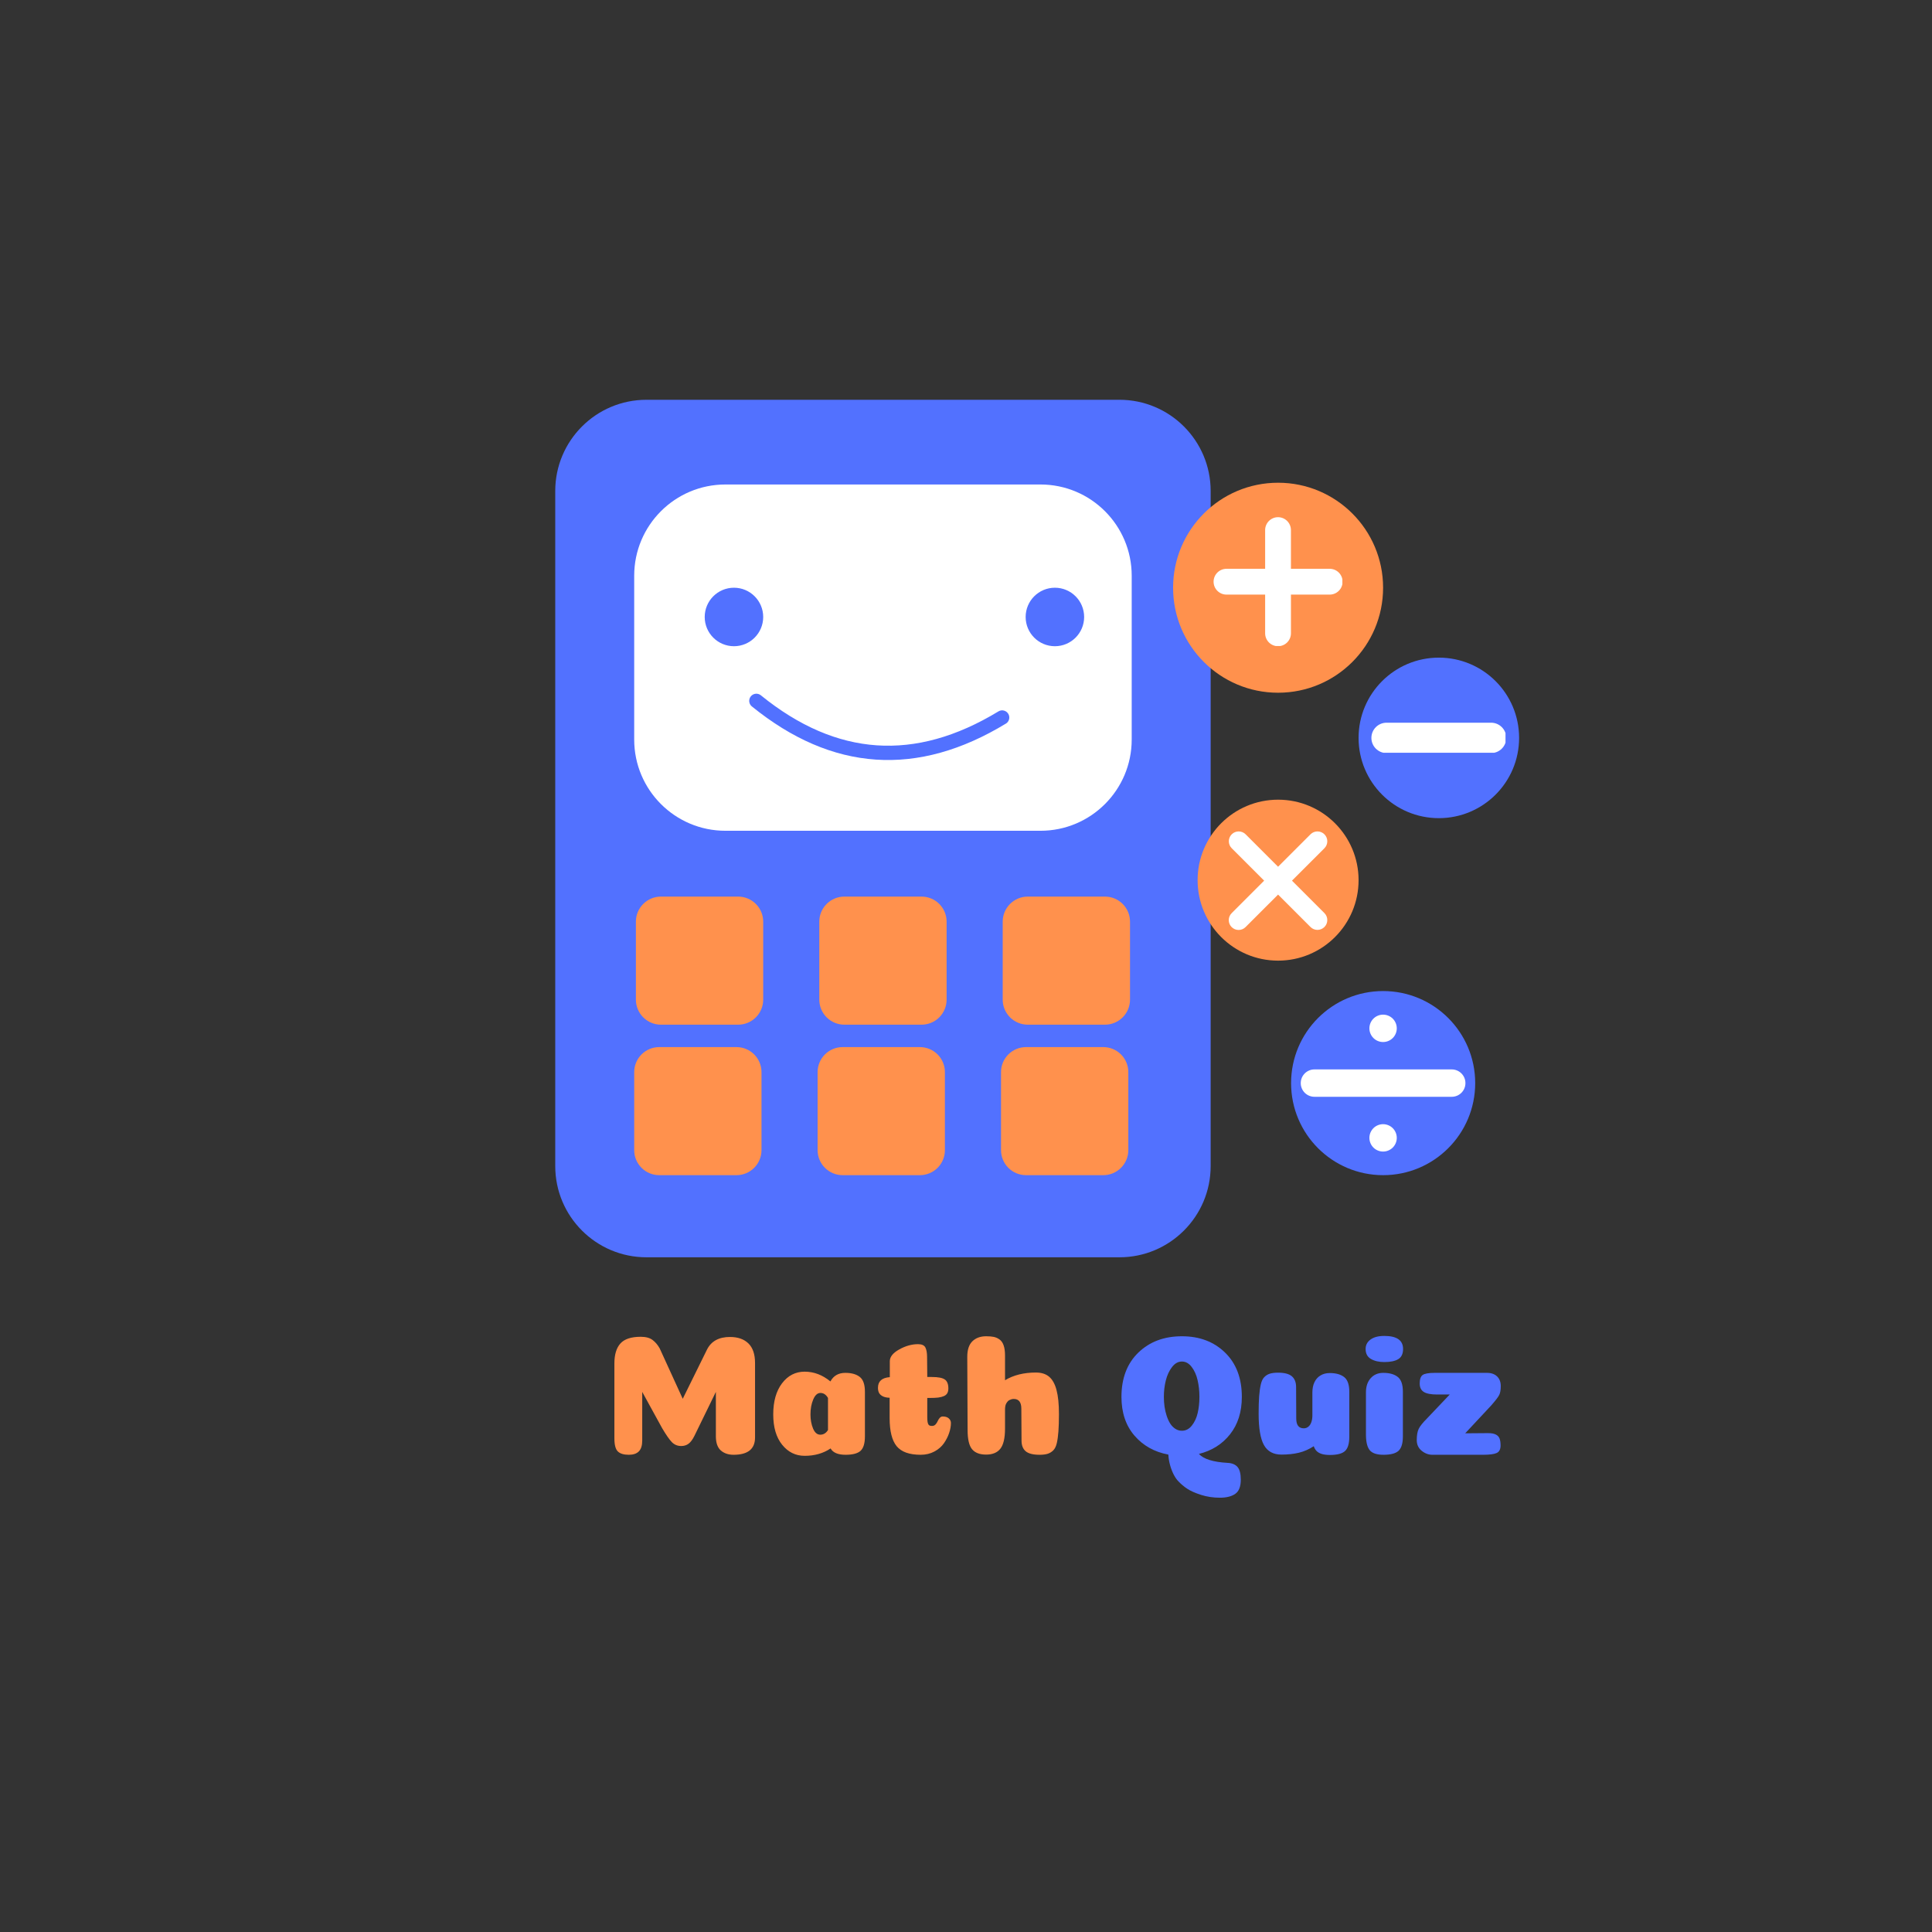 <svg xmlns="http://www.w3.org/2000/svg" xmlns:xlink="http://www.w3.org/1999/xlink" width="1080" zoomAndPan="magnify" viewBox="0 0 810 810" height="1080" preserveAspectRatio="xMidYMid meet" version="1.0"><rect x="0" y="0" width="810" height="810" fill="#333333" stroke="none"/><defs><g/><clipPath id="7ab2465aaa"><path d="M 232.789 167.609 L 507.574 167.609 L 507.574 527.188 L 232.789 527.188 Z M 232.789 167.609 " clip-rule="nonzero"/></clipPath><clipPath id="314bf599d7"><path d="M 271.039 167.609 L 469.324 167.609 C 490.449 167.609 507.574 184.734 507.574 205.859 L 507.574 488.875 C 507.574 509.996 490.449 527.125 469.324 527.125 L 271.039 527.125 C 249.914 527.125 232.789 509.996 232.789 488.875 L 232.789 205.859 C 232.789 184.734 249.914 167.609 271.039 167.609 Z M 271.039 167.609 " clip-rule="nonzero"/></clipPath><clipPath id="82c5747eae"><path d="M 265.891 203.125 L 474.59 203.125 L 474.59 348.305 L 265.891 348.305 Z M 265.891 203.125 " clip-rule="nonzero"/></clipPath><clipPath id="38a387b9ba"><path d="M 304.141 203.125 L 436.223 203.125 C 457.348 203.125 474.473 220.25 474.473 241.375 L 474.473 310.055 C 474.473 331.18 457.348 348.305 436.223 348.305 L 304.141 348.305 C 283.016 348.305 265.891 331.18 265.891 310.055 L 265.891 241.375 C 265.891 220.25 283.016 203.125 304.141 203.125 Z M 304.141 203.125 " clip-rule="nonzero"/></clipPath><clipPath id="965eb08ba3"><path d="M 266.391 375.695 L 319.977 375.695 L 319.977 429.695 L 266.391 429.695 Z M 266.391 375.695 " clip-rule="nonzero"/></clipPath><clipPath id="a5e8af5277"><path d="M 277.102 375.902 L 309.477 375.902 C 312.262 375.902 314.93 377.012 316.898 378.98 C 318.871 380.949 319.977 383.617 319.977 386.402 L 319.977 419.102 C 319.977 421.887 318.871 424.559 316.898 426.527 C 314.93 428.496 312.262 429.602 309.477 429.602 L 277.102 429.602 C 274.316 429.602 271.645 428.496 269.676 426.527 C 267.707 424.559 266.602 421.887 266.602 419.102 L 266.602 386.402 C 266.602 383.617 267.707 380.949 269.676 378.98 C 271.645 377.012 274.316 375.902 277.102 375.902 Z M 277.102 375.902 " clip-rule="nonzero"/></clipPath><clipPath id="5c55d627eb"><path d="M 295.453 246.406 L 319.977 246.406 L 319.977 270.93 L 295.453 270.93 Z M 295.453 246.406 " clip-rule="nonzero"/></clipPath><clipPath id="d634bffa3c"><path d="M 307.715 246.406 C 300.941 246.406 295.453 251.898 295.453 258.668 C 295.453 265.441 300.941 270.93 307.715 270.93 C 314.484 270.93 319.977 265.441 319.977 258.668 C 319.977 251.898 314.484 246.406 307.715 246.406 Z M 307.715 246.406 " clip-rule="nonzero"/></clipPath><clipPath id="1126525bd0"><path d="M 430.008 246.406 L 454.531 246.406 L 454.531 270.93 L 430.008 270.93 Z M 430.008 246.406 " clip-rule="nonzero"/></clipPath><clipPath id="c40461c361"><path d="M 442.27 246.406 C 435.496 246.406 430.008 251.898 430.008 258.668 C 430.008 265.441 435.496 270.93 442.27 270.93 C 449.043 270.93 454.531 265.441 454.531 258.668 C 454.531 251.898 449.043 246.406 442.27 246.406 Z M 442.27 246.406 " clip-rule="nonzero"/></clipPath><clipPath id="7ec2a18d2f"><path d="M 343.285 375.695 L 396.871 375.695 L 396.871 429.695 L 343.285 429.695 Z M 343.285 375.695 " clip-rule="nonzero"/></clipPath><clipPath id="62e37c47f6"><path d="M 353.992 375.902 L 386.371 375.902 C 389.156 375.902 391.824 377.012 393.793 378.98 C 395.762 380.949 396.871 383.617 396.871 386.402 L 396.871 419.102 C 396.871 421.887 395.762 424.559 393.793 426.527 C 391.824 428.496 389.156 429.602 386.371 429.602 L 353.992 429.602 C 351.211 429.602 348.539 428.496 346.57 426.527 C 344.602 424.559 343.492 421.887 343.492 419.102 L 343.492 386.402 C 343.492 383.617 344.602 380.949 346.57 378.98 C 348.539 377.012 351.211 375.902 353.992 375.902 Z M 353.992 375.902 " clip-rule="nonzero"/></clipPath><clipPath id="fec90cb68a"><path d="M 420.18 375.695 L 473.766 375.695 L 473.766 429.695 L 420.18 429.695 Z M 420.18 375.695 " clip-rule="nonzero"/></clipPath><clipPath id="d43dfc3835"><path d="M 430.887 375.902 L 463.266 375.902 C 466.047 375.902 468.719 377.012 470.688 378.98 C 472.656 380.949 473.766 383.617 473.766 386.402 L 473.766 419.102 C 473.766 421.887 472.656 424.559 470.688 426.527 C 468.719 428.496 466.047 429.602 463.266 429.602 L 430.887 429.602 C 428.102 429.602 425.434 428.496 423.465 426.527 C 421.496 424.559 420.387 421.887 420.387 419.102 L 420.387 386.402 C 420.387 383.617 421.496 380.949 423.465 378.98 C 425.434 377.012 428.102 375.902 430.887 375.902 Z M 430.887 375.902 " clip-rule="nonzero"/></clipPath><clipPath id="ce909accf1"><path d="M 265.68 438.789 L 319.266 438.789 L 319.266 492.789 L 265.68 492.789 Z M 265.68 438.789 " clip-rule="nonzero"/></clipPath><clipPath id="8d34efaf48"><path d="M 276.391 438.996 L 308.766 438.996 C 311.551 438.996 314.223 440.102 316.191 442.07 C 318.16 444.039 319.266 446.711 319.266 449.496 L 319.266 482.195 C 319.266 484.98 318.16 487.652 316.191 489.621 C 314.223 491.59 311.551 492.695 308.766 492.695 L 276.391 492.695 C 273.605 492.695 270.934 491.59 268.965 489.621 C 266.996 487.652 265.891 484.98 265.891 482.195 L 265.891 449.496 C 265.891 446.711 266.996 444.039 268.965 442.07 C 270.934 440.102 273.605 438.996 276.391 438.996 Z M 276.391 438.996 " clip-rule="nonzero"/></clipPath><clipPath id="a3dc91df70"><path d="M 342.574 438.789 L 396.16 438.789 L 396.16 492.789 L 342.574 492.789 Z M 342.574 438.789 " clip-rule="nonzero"/></clipPath><clipPath id="fc80ff23d3"><path d="M 353.285 438.996 L 385.66 438.996 C 388.445 438.996 391.117 440.102 393.086 442.07 C 395.055 444.039 396.16 446.711 396.16 449.496 L 396.16 482.195 C 396.16 484.98 395.055 487.652 393.086 489.621 C 391.117 491.59 388.445 492.695 385.66 492.695 L 353.285 492.695 C 350.5 492.695 347.828 491.59 345.859 489.621 C 343.891 487.652 342.785 484.98 342.785 482.195 L 342.785 449.496 C 342.785 446.711 343.891 444.039 345.859 442.07 C 347.828 440.102 350.5 438.996 353.285 438.996 Z M 353.285 438.996 " clip-rule="nonzero"/></clipPath><clipPath id="21ca919fff"><path d="M 419.469 438.789 L 473.055 438.789 L 473.055 492.789 L 419.469 492.789 Z M 419.469 438.789 " clip-rule="nonzero"/></clipPath><clipPath id="da7c7ade8f"><path d="M 430.18 438.996 L 462.555 438.996 C 465.34 438.996 468.008 440.102 469.98 442.07 C 471.949 444.039 473.055 446.711 473.055 449.496 L 473.055 482.195 C 473.055 484.98 471.949 487.652 469.98 489.621 C 468.008 491.59 465.34 492.695 462.555 492.695 L 430.18 492.695 C 427.395 492.695 424.723 491.59 422.754 489.621 C 420.785 487.652 419.68 484.98 419.68 482.195 L 419.68 449.496 C 419.68 446.711 420.785 444.039 422.754 442.07 C 424.723 440.102 427.395 438.996 430.18 438.996 Z M 430.18 438.996 " clip-rule="nonzero"/></clipPath><clipPath id="2df16e9052"><path d="M 491.824 202.387 L 579.867 202.387 L 579.867 290.43 L 491.824 290.43 Z M 491.824 202.387 " clip-rule="nonzero"/></clipPath><clipPath id="98676f84a0"><path d="M 535.848 202.387 C 511.531 202.387 491.824 222.094 491.824 246.406 C 491.824 270.723 511.531 290.43 535.848 290.43 C 560.16 290.43 579.867 270.723 579.867 246.406 C 579.867 222.094 560.16 202.387 535.848 202.387 Z M 535.848 202.387 " clip-rule="nonzero"/></clipPath><clipPath id="aabdd544f0"><path d="M 569.59 275.715 L 636.891 275.715 L 636.891 343.016 L 569.59 343.016 Z M 569.59 275.715 " clip-rule="nonzero"/></clipPath><clipPath id="3a94b04372"><path d="M 603.238 275.715 C 584.652 275.715 569.59 290.781 569.59 309.363 C 569.59 327.949 584.652 343.016 603.238 343.016 C 621.824 343.016 636.891 327.949 636.891 309.363 C 636.891 290.781 621.824 275.715 603.238 275.715 Z M 603.238 275.715 " clip-rule="nonzero"/></clipPath><clipPath id="ec69b5a7ed"><path d="M 502.105 335.27 L 569.59 335.27 L 569.59 402.754 L 502.105 402.754 Z M 502.105 335.27 " clip-rule="nonzero"/></clipPath><clipPath id="9a557280e2"><path d="M 535.848 335.27 C 517.211 335.27 502.105 350.375 502.105 369.012 C 502.105 387.648 517.211 402.754 535.848 402.754 C 554.48 402.754 569.59 387.648 569.59 369.012 C 569.59 350.375 554.48 335.27 535.848 335.27 Z M 535.848 335.27 " clip-rule="nonzero"/></clipPath><clipPath id="f5f25cb939"><path d="M 508.797 216.836 L 562.797 216.836 L 562.797 270.836 L 508.797 270.836 Z M 508.797 216.836 " clip-rule="nonzero"/></clipPath><clipPath id="47a3f194f8"><path d="M 574.941 302.855 L 631.191 302.855 L 631.191 315.605 L 574.941 315.605 Z M 574.941 302.855 " clip-rule="nonzero"/></clipPath><clipPath id="1f2291955d"><path d="M 515 348.168 L 557 348.168 L 557 390 L 515 390 Z M 515 348.168 " clip-rule="nonzero"/></clipPath><clipPath id="25f59ebeca"><path d="M 541.293 415.504 L 618.484 415.504 L 618.484 492.695 L 541.293 492.695 Z M 541.293 415.504 " clip-rule="nonzero"/></clipPath><clipPath id="93d72b1521"><path d="M 579.887 415.504 C 558.57 415.504 541.293 432.785 541.293 454.098 C 541.293 475.414 558.57 492.695 579.887 492.695 C 601.203 492.695 618.484 475.414 618.484 454.098 C 618.484 432.785 601.203 415.504 579.887 415.504 Z M 579.887 415.504 " clip-rule="nonzero"/></clipPath><clipPath id="9b2587cff5"><path d="M 545.137 425.184 L 614.887 425.184 L 614.887 482.934 L 545.137 482.934 Z M 545.137 425.184 " clip-rule="nonzero"/></clipPath></defs><g clip-path="url(#7ab2465aaa)"><g clip-path="url(#314bf599d7)"><path fill="#5271ff" d="M 232.789 167.609 L 507.574 167.609 L 507.574 527.188 L 232.789 527.188 Z M 232.789 167.609 " fill-opacity="1" fill-rule="nonzero"/></g></g><g clip-path="url(#82c5747eae)"><g clip-path="url(#38a387b9ba)"><path fill="#ffffff" d="M 265.891 203.125 L 474.59 203.125 L 474.59 348.305 L 265.891 348.305 Z M 265.891 203.125 " fill-opacity="1" fill-rule="nonzero"/></g></g><g clip-path="url(#965eb08ba3)"><g clip-path="url(#a5e8af5277)"><path fill="#ff914d" d="M 266.602 375.902 L 319.977 375.902 L 319.977 429.695 L 266.602 429.695 Z M 266.602 375.902 " fill-opacity="1" fill-rule="nonzero"/></g></g><g clip-path="url(#5c55d627eb)"><g clip-path="url(#d634bffa3c)"><path fill="#5271ff" d="M 295.453 246.406 L 319.977 246.406 L 319.977 270.93 L 295.453 270.93 Z M 295.453 246.406 " fill-opacity="1" fill-rule="nonzero"/></g></g><g clip-path="url(#1126525bd0)"><g clip-path="url(#c40461c361)"><path fill="#5271ff" d="M 430.008 246.406 L 454.531 246.406 L 454.531 270.93 L 430.008 270.93 Z M 430.008 246.406 " fill-opacity="1" fill-rule="nonzero"/></g></g><path stroke-linecap="round" transform="matrix(0.748, 0.051, -0.051, 0.748, 313.135, 289.355)" fill="none" stroke-linejoin="miter" d="M 5.696 5.613 C 51.615 37.933 97.532 37.913 143.45 5.549 " stroke="#5271ff" stroke-width="8" stroke-opacity="1" stroke-miterlimit="4"/><g clip-path="url(#7ec2a18d2f)"><g clip-path="url(#62e37c47f6)"><path fill="#ff914d" d="M 343.492 375.902 L 396.871 375.902 L 396.871 429.695 L 343.492 429.695 Z M 343.492 375.902 " fill-opacity="1" fill-rule="nonzero"/></g></g><g clip-path="url(#fec90cb68a)"><g clip-path="url(#d43dfc3835)"><path fill="#ff914d" d="M 420.387 375.902 L 473.766 375.902 L 473.766 429.695 L 420.387 429.695 Z M 420.387 375.902 " fill-opacity="1" fill-rule="nonzero"/></g></g><g clip-path="url(#ce909accf1)"><g clip-path="url(#8d34efaf48)"><path fill="#ff914d" d="M 265.891 438.996 L 319.266 438.996 L 319.266 492.789 L 265.891 492.789 Z M 265.891 438.996 " fill-opacity="1" fill-rule="nonzero"/></g></g><g clip-path="url(#a3dc91df70)"><g clip-path="url(#fc80ff23d3)"><path fill="#ff914d" d="M 342.785 438.996 L 396.16 438.996 L 396.16 492.789 L 342.785 492.789 Z M 342.785 438.996 " fill-opacity="1" fill-rule="nonzero"/></g></g><g clip-path="url(#21ca919fff)"><g clip-path="url(#da7c7ade8f)"><path fill="#ff914d" d="M 419.68 438.996 L 473.055 438.996 L 473.055 492.789 L 419.68 492.789 Z M 419.68 438.996 " fill-opacity="1" fill-rule="nonzero"/></g></g><g clip-path="url(#2df16e9052)"><g clip-path="url(#98676f84a0)"><path fill="#ff914d" d="M 491.824 202.387 L 579.867 202.387 L 579.867 290.43 L 491.824 290.43 Z M 491.824 202.387 " fill-opacity="1" fill-rule="nonzero"/></g></g><g clip-path="url(#aabdd544f0)"><g clip-path="url(#3a94b04372)"><path fill="#5271ff" d="M 569.59 275.715 L 636.891 275.715 L 636.891 343.016 L 569.59 343.016 Z M 569.59 275.715 " fill-opacity="1" fill-rule="nonzero"/></g></g><g clip-path="url(#ec69b5a7ed)"><g clip-path="url(#9a557280e2)"><path fill="#ff914d" d="M 502.105 335.27 L 569.59 335.27 L 569.59 402.754 L 502.105 402.754 Z M 502.105 335.27 " fill-opacity="1" fill-rule="nonzero"/></g></g><g clip-path="url(#f5f25cb939)"><path fill="#ffffff" d="M 557.48 238.473 L 541.23 238.473 L 541.23 222.246 C 541.23 219.262 538.809 216.836 535.824 216.836 C 532.836 216.836 530.414 219.262 530.414 222.246 L 530.414 238.473 L 514.211 238.473 C 511.223 238.473 508.801 240.895 508.801 243.879 C 508.801 246.867 511.223 249.289 514.211 249.289 L 530.414 249.289 L 530.414 265.516 C 530.414 268.504 532.84 270.926 535.824 270.926 C 538.809 270.926 541.234 268.504 541.234 265.516 L 541.234 249.289 L 557.48 249.289 C 560.465 249.289 562.891 246.867 562.891 243.879 C 562.891 240.895 560.465 238.473 557.48 238.473 Z M 557.48 238.473 " fill-opacity="1" fill-rule="evenodd"/></g><g clip-path="url(#47a3f194f8)"><path fill="#ffffff" d="M 631.512 309.363 C 631.512 312.883 628.66 315.734 625.141 315.734 L 581.332 315.734 C 577.812 315.734 574.965 312.883 574.965 309.363 C 574.965 305.848 577.812 302.996 581.332 302.996 L 625.141 302.996 C 628.66 302.996 631.512 305.848 631.512 309.363 Z M 631.512 309.363 " fill-opacity="1" fill-rule="nonzero"/></g><g clip-path="url(#1f2291955d)"><path fill="#ffffff" d="M 541.672 369.219 L 555.27 355.625 C 556.879 354.016 556.879 351.398 555.27 349.789 C 553.656 348.176 551.043 348.176 549.434 349.789 L 535.836 363.383 L 522.238 349.789 C 520.629 348.176 518.016 348.176 516.402 349.789 C 514.793 351.398 514.793 354.016 516.402 355.625 L 530 369.219 L 516.371 382.852 C 514.758 384.461 514.758 387.074 516.371 388.684 C 517.176 389.492 518.234 389.895 519.289 389.895 C 520.344 389.895 521.402 389.492 522.207 388.684 L 535.836 375.059 L 549.43 388.652 C 550.234 389.457 551.293 389.863 552.348 389.863 C 553.402 389.863 554.457 389.457 555.266 388.652 C 556.879 387.043 556.879 384.426 555.266 382.816 Z M 541.672 369.219 " fill-opacity="1" fill-rule="nonzero"/></g><g clip-path="url(#25f59ebeca)"><g clip-path="url(#93d72b1521)"><path fill="#5271ff" d="M 541.293 415.504 L 618.484 415.504 L 618.484 492.695 L 541.293 492.695 Z M 541.293 415.504 " fill-opacity="1" fill-rule="nonzero"/></g></g><g clip-path="url(#9b2587cff5)"><path fill="#ffffff" d="M 579.867 425.395 C 579.488 425.395 579.113 425.43 578.746 425.504 C 578.375 425.578 578.016 425.688 577.668 425.832 C 577.32 425.977 576.988 426.152 576.676 426.359 C 576.363 426.57 576.074 426.809 575.805 427.074 C 575.539 427.34 575.301 427.633 575.094 427.945 C 574.883 428.258 574.707 428.59 574.562 428.938 C 574.418 429.285 574.309 429.645 574.234 430.016 C 574.16 430.383 574.125 430.758 574.125 431.133 C 574.125 431.512 574.16 431.883 574.234 432.254 C 574.309 432.625 574.418 432.984 574.562 433.332 C 574.707 433.68 574.883 434.008 575.094 434.324 C 575.301 434.637 575.539 434.926 575.805 435.191 C 576.074 435.461 576.363 435.699 576.676 435.906 C 576.988 436.117 577.32 436.293 577.668 436.438 C 578.016 436.582 578.375 436.691 578.746 436.766 C 579.113 436.836 579.488 436.875 579.867 436.875 C 580.242 436.875 580.617 436.836 580.984 436.766 C 581.355 436.691 581.715 436.582 582.062 436.438 C 582.41 436.293 582.742 436.117 583.055 435.906 C 583.367 435.699 583.656 435.461 583.926 435.191 C 584.191 434.926 584.43 434.637 584.637 434.324 C 584.848 434.008 585.023 433.68 585.168 433.332 C 585.312 432.984 585.422 432.625 585.496 432.254 C 585.57 431.883 585.605 431.512 585.605 431.133 C 585.605 430.758 585.57 430.383 585.496 430.016 C 585.422 429.645 585.312 429.285 585.168 428.938 C 585.023 428.59 584.848 428.258 584.637 427.945 C 584.43 427.633 584.191 427.34 583.926 427.074 C 583.656 426.809 583.367 426.57 583.055 426.359 C 582.742 426.152 582.41 425.977 582.062 425.832 C 581.715 425.688 581.355 425.578 580.984 425.504 C 580.617 425.43 580.242 425.395 579.867 425.395 Z M 551.164 448.355 C 550.785 448.348 550.406 448.383 550.031 448.449 C 549.66 448.52 549.297 448.625 548.941 448.77 C 548.59 448.91 548.254 449.086 547.938 449.293 C 547.617 449.504 547.324 449.738 547.051 450.008 C 546.781 450.273 546.539 450.566 546.328 450.879 C 546.113 451.195 545.934 451.527 545.785 451.879 C 545.641 452.23 545.531 452.594 545.453 452.965 C 545.379 453.34 545.344 453.715 545.344 454.094 C 545.344 454.477 545.379 454.852 545.453 455.227 C 545.531 455.598 545.641 455.961 545.785 456.312 C 545.934 456.66 546.113 456.996 546.328 457.309 C 546.539 457.625 546.781 457.914 547.051 458.184 C 547.324 458.449 547.617 458.688 547.938 458.895 C 548.254 459.105 548.59 459.281 548.941 459.422 C 549.297 459.562 549.66 459.668 550.031 459.738 C 550.406 459.809 550.785 459.84 551.164 459.836 L 608.566 459.836 C 608.945 459.84 609.324 459.809 609.699 459.738 C 610.07 459.668 610.434 459.562 610.789 459.422 C 611.141 459.281 611.477 459.105 611.793 458.895 C 612.113 458.688 612.406 458.449 612.68 458.184 C 612.949 457.914 613.191 457.625 613.402 457.309 C 613.617 456.996 613.797 456.66 613.945 456.312 C 614.09 455.961 614.203 455.598 614.277 455.227 C 614.352 454.852 614.387 454.477 614.387 454.094 C 614.387 453.715 614.352 453.34 614.277 452.965 C 614.203 452.594 614.09 452.23 613.945 451.879 C 613.797 451.527 613.617 451.195 613.402 450.879 C 613.191 450.566 612.949 450.273 612.68 450.008 C 612.406 449.738 612.113 449.504 611.793 449.293 C 611.477 449.086 611.141 448.91 610.789 448.77 C 610.434 448.625 610.07 448.52 609.699 448.449 C 609.324 448.383 608.945 448.348 608.566 448.355 Z M 579.867 471.316 C 579.488 471.316 579.113 471.352 578.746 471.426 C 578.375 471.5 578.016 471.609 577.668 471.754 C 577.32 471.898 576.988 472.074 576.676 472.281 C 576.363 472.492 576.074 472.73 575.805 472.996 C 575.539 473.262 575.301 473.555 575.094 473.867 C 574.883 474.18 574.707 474.512 574.562 474.859 C 574.418 475.207 574.309 475.566 574.234 475.938 C 574.16 476.305 574.125 476.68 574.125 477.055 C 574.125 477.434 574.16 477.805 574.234 478.176 C 574.309 478.547 574.418 478.906 574.562 479.254 C 574.707 479.602 574.883 479.934 575.094 480.246 C 575.301 480.559 575.539 480.848 575.805 481.113 C 576.074 481.383 576.363 481.621 576.676 481.828 C 576.988 482.039 577.32 482.215 577.668 482.359 C 578.016 482.504 578.375 482.613 578.746 482.688 C 579.113 482.758 579.488 482.797 579.867 482.797 C 580.242 482.797 580.617 482.758 580.984 482.688 C 581.355 482.613 581.715 482.504 582.062 482.359 C 582.41 482.215 582.742 482.039 583.055 481.828 C 583.367 481.621 583.656 481.383 583.926 481.113 C 584.191 480.848 584.43 480.559 584.637 480.246 C 584.848 479.934 585.023 479.602 585.168 479.254 C 585.312 478.906 585.422 478.547 585.496 478.176 C 585.57 477.805 585.605 477.434 585.605 477.055 C 585.605 476.68 585.57 476.305 585.496 475.938 C 585.422 475.566 585.312 475.207 585.168 474.859 C 585.023 474.512 584.848 474.18 584.637 473.867 C 584.43 473.555 584.191 473.262 583.926 472.996 C 583.656 472.73 583.367 472.492 583.055 472.281 C 582.742 472.074 582.41 471.898 582.062 471.754 C 581.715 471.609 581.355 471.5 580.984 471.426 C 580.617 471.352 580.242 471.316 579.867 471.316 Z M 579.867 471.316 " fill-opacity="1" fill-rule="nonzero"/></g><g fill="#ff914d" fill-opacity="1"><g transform="translate(252.836, 609.923)"><g><path d="M 47.297 -26.359 L 47.297 -7.484 C 47.348 -4.848 48.055 -2.941 49.422 -1.766 C 50.797 -0.586 52.562 0 54.719 0 C 60.664 0 63.664 -2.375 63.719 -7.125 L 63.719 -38.453 C 63.719 -42.141 62.789 -44.883 60.938 -46.688 C 59.094 -48.488 56.516 -49.391 53.203 -49.391 C 48.598 -49.391 45.406 -47.66 43.625 -44.203 L 33.406 -23.469 L 23.766 -44.562 C 22.941 -46.051 21.941 -47.238 20.766 -48.125 C 19.598 -49.02 17.93 -49.469 15.766 -49.469 C 11.785 -49.469 8.953 -48.531 7.266 -46.656 C 5.586 -44.781 4.75 -41.992 4.75 -38.297 L 4.75 -6.906 C 4.75 -4.176 5.227 -2.344 6.188 -1.406 C 7.145 -0.469 8.68 0 10.797 0 C 12.672 0 14.078 -0.477 15.016 -1.438 C 15.953 -2.395 16.422 -3.906 16.422 -5.969 L 16.422 -26.359 L 24.766 -11.156 C 26.441 -8.32 27.805 -6.363 28.859 -5.281 C 29.922 -4.207 31.223 -3.672 32.766 -3.672 C 33.961 -3.672 34.992 -3.992 35.859 -4.641 C 36.723 -5.285 37.535 -6.379 38.297 -7.922 Z M 47.297 -26.359 "/></g></g></g><g fill="#ff914d" fill-opacity="1"><g transform="translate(321.153, 609.923)"><g><path d="M 25.984 -23.828 C 25.172 -25.223 24.117 -25.922 22.828 -25.922 C 21.578 -25.922 20.566 -25.008 19.797 -23.188 C 19.023 -21.363 18.641 -19.273 18.641 -16.922 C 18.641 -14.711 19 -12.742 19.719 -11.016 C 20.445 -9.285 21.457 -8.422 22.75 -8.422 C 24.094 -8.422 25.172 -9.07 25.984 -10.375 Z M 16.203 0.438 C 12.41 0.438 9.266 -1.109 6.766 -4.203 C 4.273 -7.305 3.031 -11.547 3.031 -16.922 C 3.031 -22.391 4.266 -26.742 6.734 -29.984 C 9.203 -33.223 12.359 -34.844 16.203 -34.844 C 20.086 -34.844 23.688 -33.477 27 -30.75 C 28.289 -33.145 30.379 -34.344 33.266 -34.344 C 35.859 -34.344 37.875 -33.773 39.312 -32.641 C 40.75 -31.516 41.469 -29.441 41.469 -26.422 L 41.469 -7.703 C 41.469 -4.828 40.867 -2.82 39.672 -1.688 C 38.473 -0.562 36.363 0 33.344 0 C 30.164 0 28.078 -0.883 27.078 -2.656 C 24.004 -0.594 20.379 0.438 16.203 0.438 Z M 16.203 0.438 "/></g></g></g><g fill="#ff914d" fill-opacity="1"><g transform="translate(366.074, 609.923)"><g><path d="M 6.906 -15.406 L 6.906 -23.906 C 5.707 -23.945 4.75 -24.148 4.031 -24.516 C 3.312 -24.879 2.797 -25.348 2.484 -25.922 C 2.172 -26.492 2.016 -27.211 2.016 -28.078 C 2.016 -30.816 3.672 -32.305 6.984 -32.547 L 6.984 -39.234 C 6.984 -41.055 8.301 -42.703 10.938 -44.172 C 13.582 -45.641 16.203 -46.375 18.797 -46.375 C 20.379 -46.375 21.41 -45.914 21.891 -45 C 22.367 -44.082 22.609 -42.711 22.609 -40.891 L 22.688 -32.609 L 24.625 -32.609 C 27.258 -32.609 29.066 -32.258 30.047 -31.562 C 31.035 -30.875 31.531 -29.617 31.531 -27.797 C 31.531 -27.023 31.383 -26.375 31.094 -25.844 C 30.812 -25.32 30.348 -24.914 29.703 -24.625 C 29.055 -24.332 28.273 -24.125 27.359 -24 C 26.441 -23.883 25.312 -23.828 23.969 -23.828 L 22.688 -23.828 L 22.688 -15.906 C 22.688 -15.145 22.719 -14.508 22.781 -14 C 22.852 -13.5 22.961 -13.102 23.109 -12.812 C 23.254 -12.531 23.457 -12.336 23.719 -12.234 C 23.988 -12.141 24.316 -12.094 24.703 -12.094 C 25.273 -12.094 25.754 -12.297 26.141 -12.703 C 26.523 -13.109 26.82 -13.562 27.031 -14.062 C 27.25 -14.57 27.535 -15.031 27.891 -15.438 C 28.254 -15.852 28.676 -16.062 29.156 -16.062 C 30.258 -16.062 31.109 -15.797 31.703 -15.266 C 32.305 -14.734 32.609 -14.082 32.609 -13.312 C 32.609 -12.02 32.359 -10.629 31.859 -9.141 C 31.359 -7.648 30.625 -6.207 29.656 -4.812 C 28.695 -3.426 27.363 -2.273 25.656 -1.359 C 23.957 -0.453 22.051 0 19.938 0 C 15.188 0 11.828 -1.195 9.859 -3.594 C 7.891 -6 6.906 -9.938 6.906 -15.406 Z M 6.906 -15.406 "/></g></g></g><g fill="#ff914d" fill-opacity="1"><g transform="translate(402.14, 609.923)"><g><path d="M 26.062 -19.297 C 26.062 -22.035 25.004 -23.406 22.891 -23.406 C 22.504 -23.406 22.156 -23.352 21.844 -23.25 C 21.539 -23.156 21.254 -23.035 20.984 -22.891 C 20.723 -22.754 20.484 -22.551 20.266 -22.281 C 20.047 -22.02 19.852 -21.734 19.688 -21.422 C 19.52 -21.109 19.398 -20.734 19.328 -20.297 C 19.254 -19.867 19.219 -19.391 19.219 -18.859 L 19.219 -10.938 C 19.219 -7.008 18.57 -4.219 17.281 -2.562 C 15.988 -0.906 13.992 -0.078 11.297 -0.078 C 8.609 -0.078 6.641 -0.832 5.391 -2.344 C 4.148 -3.852 3.531 -6.531 3.531 -10.375 L 3.391 -41.047 C 3.391 -44.016 4.109 -46.195 5.547 -47.594 C 6.984 -48.988 8.898 -49.688 11.297 -49.688 C 12.598 -49.688 13.664 -49.598 14.5 -49.422 C 15.344 -49.254 16.148 -48.895 16.922 -48.344 C 17.691 -47.789 18.266 -46.961 18.641 -45.859 C 19.023 -44.754 19.219 -43.363 19.219 -41.688 L 19.219 -31.25 C 22.77 -33.406 27.094 -34.484 32.188 -34.484 C 34.488 -34.484 36.332 -33.895 37.719 -32.719 C 39.113 -31.539 40.145 -29.68 40.812 -27.141 C 41.488 -24.598 41.828 -21.266 41.828 -17.141 C 41.828 -14.16 41.754 -11.723 41.609 -9.828 C 41.473 -7.93 41.25 -6.297 40.938 -4.922 C 40.625 -3.555 40.129 -2.535 39.453 -1.859 C 38.785 -1.191 38.004 -0.711 37.109 -0.422 C 36.223 -0.141 35.086 0 33.703 0 C 31.004 0 29.066 -0.488 27.891 -1.469 C 26.723 -2.457 26.141 -3.957 26.141 -5.969 Z M 26.062 -19.297 "/></g></g></g><g fill="#000000" fill-opacity="1"><g transform="translate(447.063, 609.923)"><g/></g></g><g fill="#5271ff" fill-opacity="1"><g transform="translate(466.504, 609.923)"><g><path d="M 35.625 -17.5 C 36.113 -19.562 36.359 -21.828 36.359 -24.297 C 36.359 -26.773 36.102 -29.102 35.594 -31.281 C 35.094 -33.469 34.266 -35.316 33.109 -36.828 C 31.961 -38.336 30.598 -39.094 29.016 -39.094 C 27.43 -39.094 26.051 -38.32 24.875 -36.781 C 23.695 -35.25 22.832 -33.391 22.281 -31.203 C 21.727 -29.023 21.453 -26.711 21.453 -24.266 C 21.453 -22.867 21.547 -21.5 21.734 -20.156 C 21.93 -18.812 22.234 -17.523 22.641 -16.297 C 23.047 -15.078 23.535 -14.008 24.109 -13.094 C 24.691 -12.188 25.398 -11.457 26.234 -10.906 C 27.078 -10.352 28.004 -10.078 29.016 -10.078 C 30.641 -10.078 32.023 -10.797 33.172 -12.234 C 34.328 -13.68 35.145 -15.438 35.625 -17.5 Z M 48.156 3.391 C 50.031 3.484 51.422 4.055 52.328 5.109 C 53.242 6.172 53.703 7.945 53.703 10.438 C 53.703 13.32 52.93 15.301 51.391 16.375 C 49.859 17.457 47.703 18 44.922 18 C 42.141 18 39.508 17.602 37.031 16.812 C 34.562 16.02 32.641 15.164 31.266 14.25 C 29.898 13.344 28.691 12.336 27.641 11.234 C 26.922 10.516 26.258 9.586 25.656 8.453 C 25.062 7.328 24.547 6.02 24.109 4.531 C 23.68 3.039 23.422 1.504 23.328 -0.078 C 17.461 -1.18 12.719 -3.844 9.094 -8.062 C 5.477 -12.289 3.672 -17.691 3.672 -24.266 C 3.672 -32.086 6.031 -38.281 10.75 -42.844 C 15.477 -47.406 21.566 -49.688 29.016 -49.688 C 36.398 -49.688 42.43 -47.406 47.109 -42.844 C 51.797 -38.281 54.141 -32.086 54.141 -24.266 C 54.141 -17.973 52.492 -12.75 49.203 -8.594 C 45.922 -4.445 41.566 -1.703 36.141 -0.359 C 38.109 1.797 42.113 3.047 48.156 3.391 Z M 48.156 3.391 "/></g></g></g><g fill="#5271ff" fill-opacity="1"><g transform="translate(524.455, 609.923)"><g><path d="M 19 -15.188 C 19 -12.457 20.055 -11.094 22.172 -11.094 C 22.891 -11.094 23.523 -11.316 24.078 -11.766 C 24.629 -12.223 25.047 -12.859 25.328 -13.672 C 25.617 -14.492 25.766 -15.43 25.766 -16.484 L 25.766 -26.141 C 25.766 -27.766 26.051 -29.188 26.625 -30.406 C 27.207 -31.633 28.051 -32.582 29.156 -33.25 C 30.258 -33.926 31.555 -34.266 33.047 -34.266 C 35.641 -34.266 37.656 -33.703 39.094 -32.578 C 40.531 -31.453 41.25 -29.379 41.25 -26.359 L 41.25 -7.625 C 41.25 -4.695 40.648 -2.68 39.453 -1.578 C 38.254 -0.473 36.141 0.078 33.109 0.078 C 31.816 0.078 30.711 -0.051 29.797 -0.312 C 28.891 -0.582 28.16 -0.977 27.609 -1.5 C 27.055 -2.031 26.633 -2.727 26.344 -3.594 C 24.375 -2.301 22.297 -1.391 20.109 -0.859 C 17.93 -0.336 15.5 -0.078 12.812 -0.078 C 9.406 -0.078 6.957 -1.406 5.469 -4.062 C 3.977 -6.727 3.234 -11.109 3.234 -17.203 C 3.234 -20.234 3.305 -22.695 3.453 -24.594 C 3.598 -26.488 3.828 -28.117 4.141 -29.484 C 4.453 -30.848 4.93 -31.863 5.578 -32.531 C 6.223 -33.207 6.988 -33.691 7.875 -33.984 C 8.758 -34.273 9.926 -34.422 11.375 -34.422 C 14.062 -34.422 15.992 -33.914 17.172 -32.906 C 18.348 -31.895 18.938 -30.383 18.938 -28.375 Z M 19 -15.188 "/></g></g></g><g fill="#5271ff" fill-opacity="1"><g transform="translate(569.447, 609.923)"><g><path d="M 18.719 -7.703 C 18.719 -4.828 18.117 -2.82 16.922 -1.688 C 15.723 -0.562 13.609 0 10.578 0 C 7.754 0 5.82 -0.656 4.781 -1.969 C 3.75 -3.289 3.234 -5.469 3.234 -8.5 L 3.234 -26.203 C 3.234 -28.648 3.895 -30.617 5.219 -32.109 C 6.539 -33.598 8.305 -34.344 10.516 -34.344 C 13.109 -34.344 15.125 -33.773 16.562 -32.641 C 18 -31.516 18.719 -29.441 18.719 -26.422 Z M 3.094 -44.359 C 3.094 -42.43 3.836 -41.035 5.328 -40.172 C 6.816 -39.305 8.688 -38.875 10.938 -38.875 C 13.488 -38.875 15.438 -39.281 16.781 -40.094 C 18.125 -40.914 18.797 -42.336 18.797 -44.359 C 18.797 -48.004 16.176 -49.828 10.938 -49.828 C 8.445 -49.828 6.516 -49.32 5.141 -48.312 C 3.773 -47.301 3.094 -45.984 3.094 -44.359 Z M 3.094 -44.359 "/></g></g></g><g fill="#5271ff" fill-opacity="1"><g transform="translate(591.404, 609.923)"><g><path d="M 32.469 -9.078 C 33.852 -9.078 34.93 -8.883 35.703 -8.5 C 36.473 -8.113 37 -7.562 37.281 -6.844 C 37.57 -6.125 37.719 -5.141 37.719 -3.891 C 37.719 -2.305 37.176 -1.258 36.094 -0.75 C 35.02 -0.25 33.113 0 30.375 0 L 9.141 0 C 7.504 0 6 -0.562 4.625 -1.688 C 3.258 -2.82 2.578 -4.301 2.578 -6.125 C 2.578 -8.133 2.844 -9.703 3.375 -10.828 C 3.906 -11.961 5.109 -13.469 6.984 -15.344 L 16.406 -25.266 L 11.156 -25.266 C 8.562 -25.266 6.688 -25.625 5.531 -26.344 C 4.383 -27.07 3.812 -28.25 3.812 -29.875 C 3.812 -31.656 4.219 -32.844 5.031 -33.438 C 5.852 -34.039 7.555 -34.344 10.141 -34.344 L 32.031 -34.344 C 33.812 -34.344 35.219 -33.848 36.25 -32.859 C 37.281 -31.879 37.797 -30.523 37.797 -28.797 C 37.797 -27.172 37.578 -25.926 37.141 -25.062 C 36.711 -24.195 35.586 -22.727 33.766 -20.656 L 22.891 -9 Z M 32.469 -9.078 "/></g></g></g></svg>